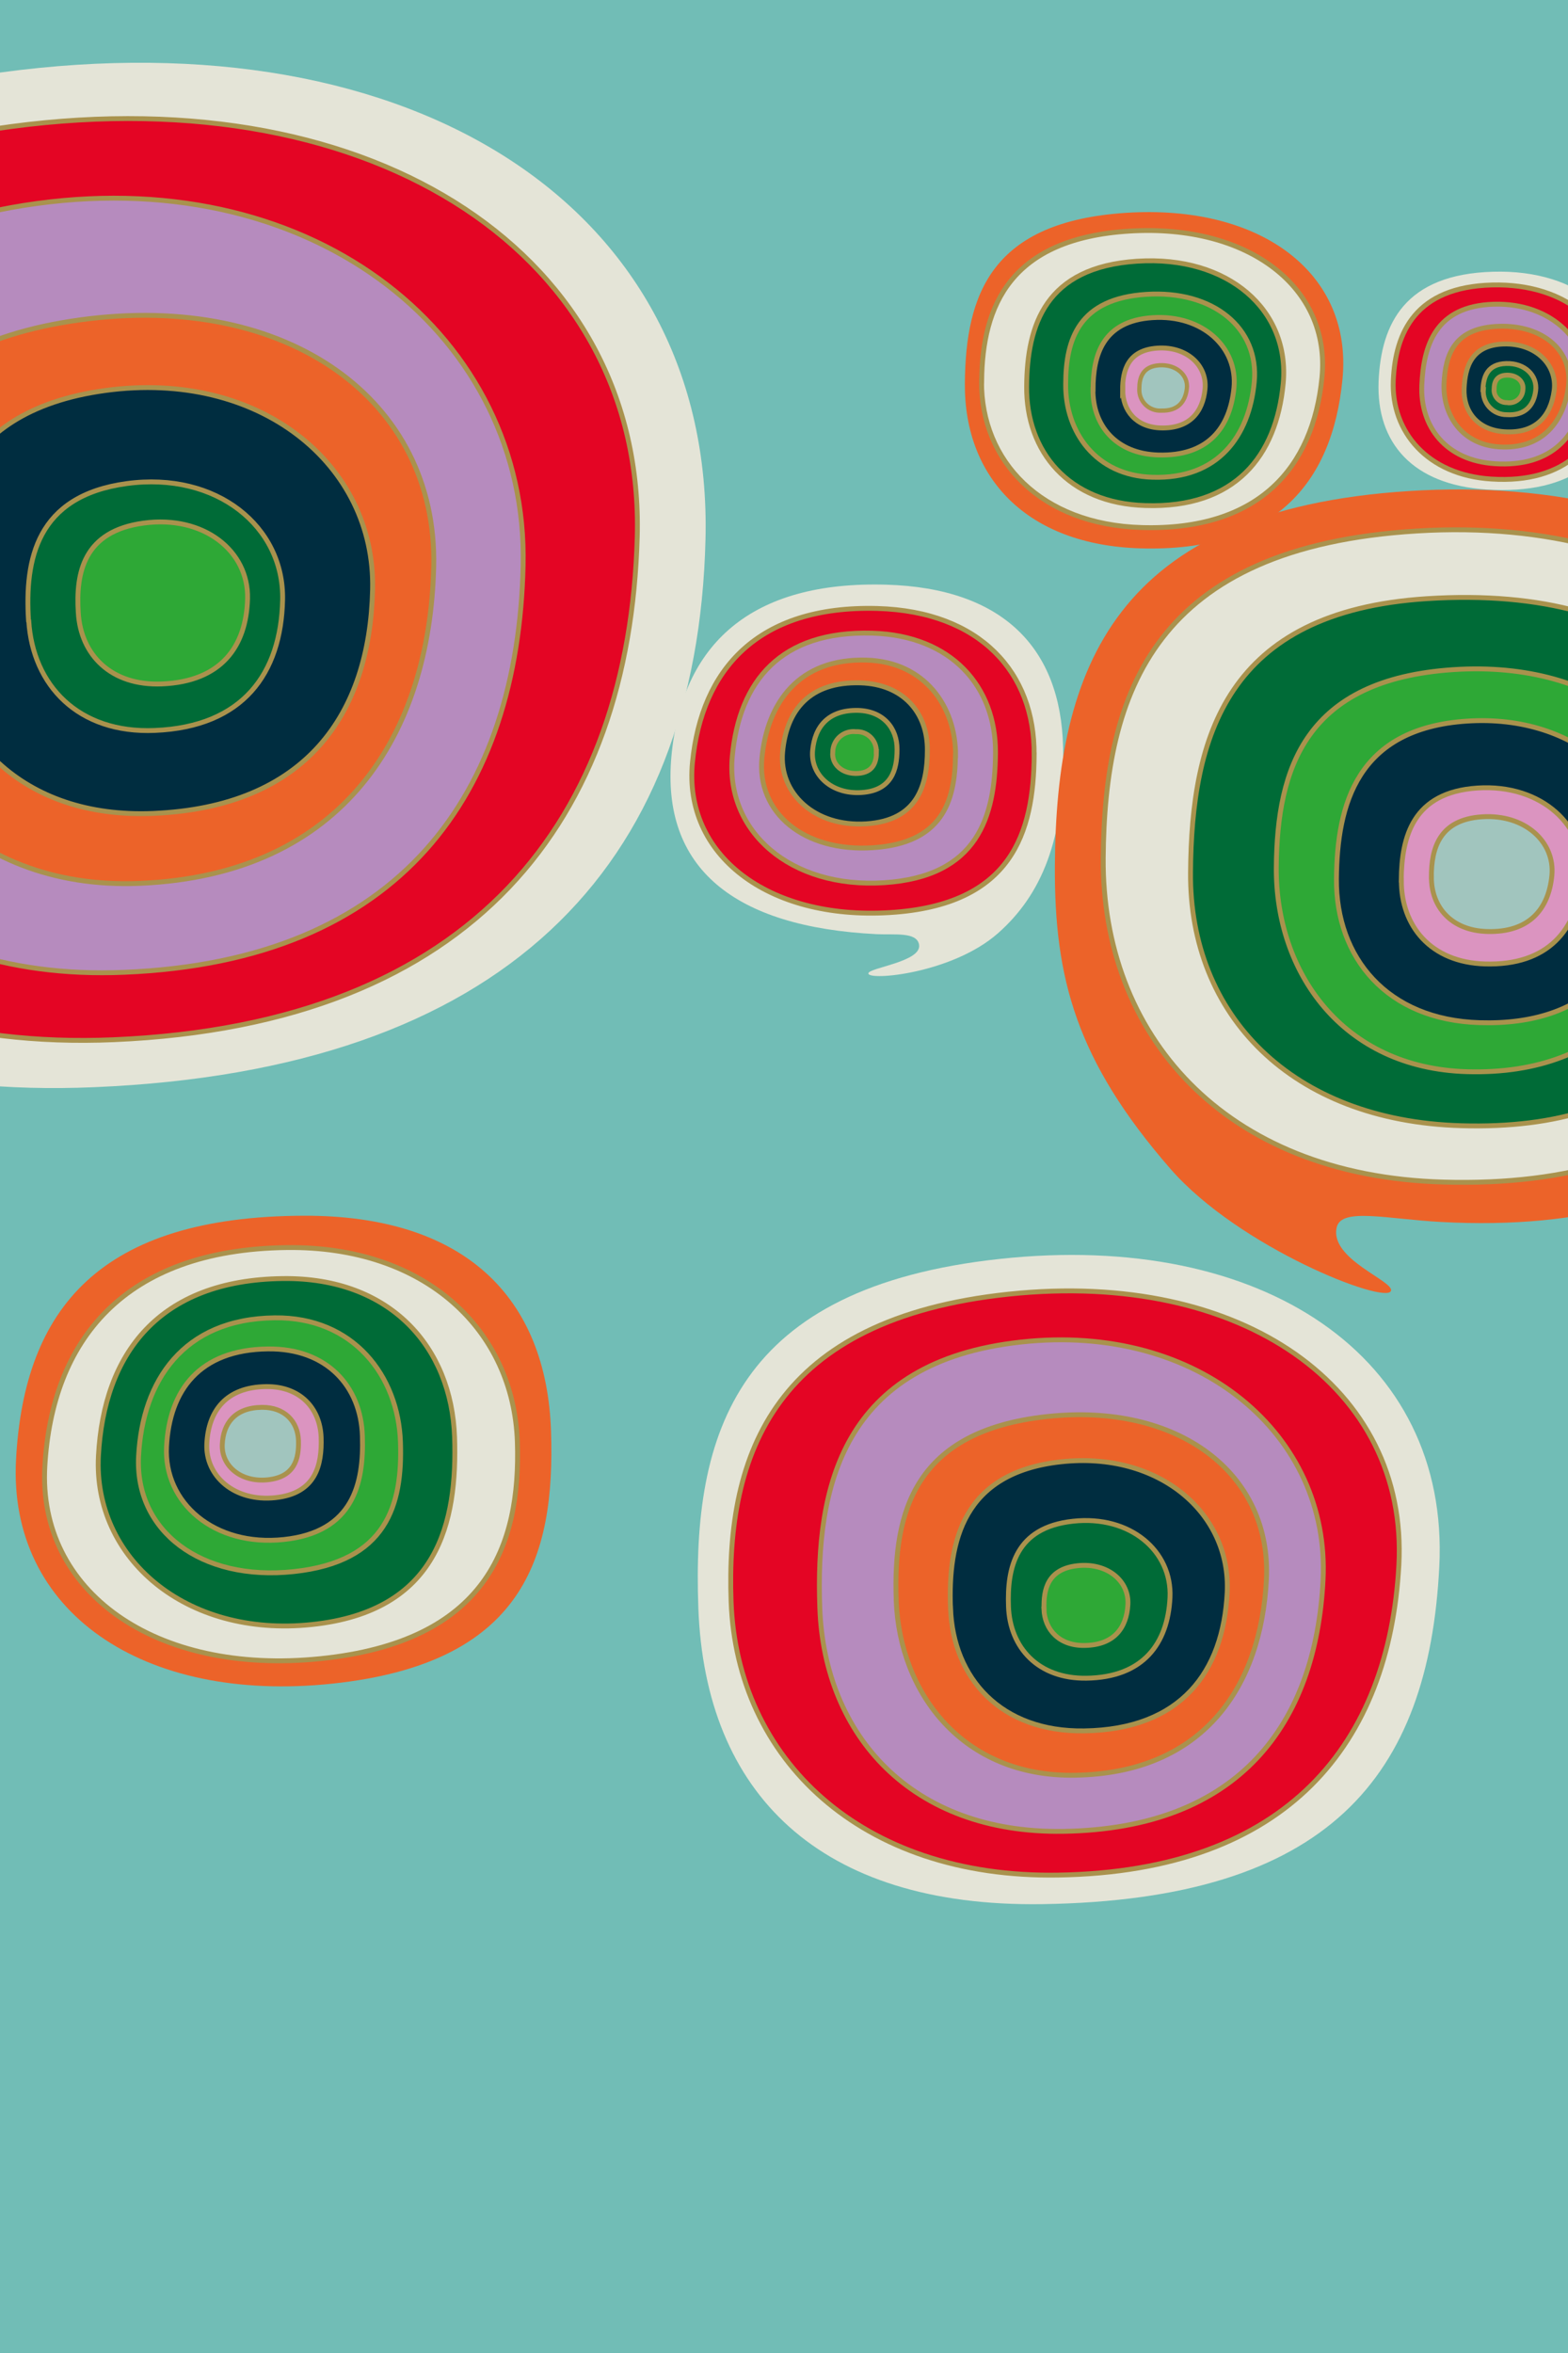 <svg width="200" height="300" viewBox="0 0 200 300" fill="none" xmlns="http://www.w3.org/2000/svg">
<g clip-path="url(#clip0_1901_34644)">
<rect width="200" height="300" fill="#71BDB6"/>
<path d="M89.074 204.982C88.251 182.537 93.988 164.131 127.545 160.506C161.102 156.882 184.933 172.997 183.584 199.734C182.235 226.471 169.5 242.238 132.934 242.772C104.484 243.187 89.941 228.636 89.074 205.019" fill="#E4E4D7"/>
<path d="M93.254 204.241C92.565 185.28 98.858 168.142 128.664 164.999C158.47 161.856 179.663 176.963 178.425 199.557C177.187 222.15 164.341 238.584 134.995 239.066C109.732 239.481 93.988 224.196 93.254 204.227" fill="#E40524"/>
<path d="M93.254 204.241C92.565 185.28 98.858 168.142 128.664 164.999C158.47 161.856 179.663 176.963 178.425 199.557C177.187 222.15 164.341 238.584 134.995 239.066C109.732 239.481 93.988 224.196 93.254 204.227V204.241Z" stroke="#A9924D" stroke-width="0.62"/>
<path d="M104.566 205.02C104.002 189.595 107.412 173.613 130.213 171.108C153.014 168.602 169.678 183.035 168.759 201.418C167.84 219.801 158.047 233.151 135.61 233.492C116.277 233.781 105.159 221.261 104.566 205.02" fill="#B68BBE"/>
<path d="M104.566 205.02C104.002 189.595 107.412 173.613 130.213 171.108C153.014 168.602 169.678 183.035 168.759 201.418C167.84 219.801 158.047 233.151 135.61 233.492C116.277 233.781 105.159 221.261 104.566 205.02V205.02Z" stroke="#A9924D" stroke-width="0.62" stroke-miterlimit="10"/>
<path d="M114.314 204.004C113.906 192.655 116.723 182.448 133.49 180.61C150.257 178.771 162.199 187.83 161.532 201.365C160.865 214.9 153.608 226.093 137.07 226.338C122.86 226.56 114.751 215.96 114.306 204.019" fill="#EC6329"/>
<path d="M114.314 204.004C113.906 192.655 116.723 182.448 133.49 180.61C150.257 178.771 162.199 187.83 161.532 201.365C160.865 214.9 153.608 226.093 137.07 226.338C122.86 226.56 114.751 215.96 114.306 204.019L114.314 204.004Z" stroke="#A9924D" stroke-width="0.62"/>
<path d="M121.236 205.027C120.925 196.539 122.8 187.755 135.32 186.377C147.84 184.998 157.024 192.937 156.528 203.04C156.031 213.144 150.657 220.497 138.293 220.682C127.663 220.845 121.548 213.959 121.244 205.027" fill="#002D40"/>
<path d="M121.236 205.027C120.925 196.539 122.8 187.755 135.32 186.377C147.84 184.998 157.024 192.937 156.528 203.04C156.031 213.144 150.657 220.497 138.293 220.682C127.663 220.845 121.548 213.959 121.244 205.027H121.236Z" stroke="#A9924D" stroke-width="0.62" stroke-miterlimit="10"/>
<path d="M128.634 204.833C128.449 199.882 129.538 194.752 136.854 193.952C144.171 193.151 149.515 197.777 149.234 203.677C148.952 209.577 145.801 213.854 138.589 213.966C132.392 214.055 128.819 210.044 128.634 204.833Z" fill="#006B37"/>
<path d="M128.634 204.833C128.449 199.882 129.538 194.752 136.854 193.952C144.171 193.151 149.515 197.777 149.234 203.677C148.952 209.577 145.801 213.854 138.589 213.966C132.392 214.055 128.819 210.044 128.634 204.833Z" stroke="#A9924D" stroke-width="0.62" stroke-miterlimit="10"/>
<path d="M133.17 205.152C133.074 202.639 133.645 200.03 137.448 199.622C141.25 199.215 144.022 201.564 143.867 204.559C143.711 207.554 142.088 209.748 138.337 209.792C135.113 209.844 133.259 207.798 133.148 205.152" fill="#2EA836"/>
<path d="M133.17 205.152C133.074 202.639 133.645 200.03 137.448 199.622C141.25 199.215 144.022 201.564 143.867 204.559C143.711 207.554 142.088 209.748 138.337 209.792C135.113 209.844 133.259 207.798 133.148 205.152H133.17Z" stroke="#A9924D" stroke-width="0.62" stroke-miterlimit="10"/>
<path d="M70.285 182.479C70.834 198.75 66.653 212.085 42.414 214.657C18.174 217.229 1.007 205.458 2.045 186.089C3.082 166.72 12.852 155.104 38.7 155C59.248 154.926 69.714 165.378 70.285 182.486" fill="#EC6329"/>
<path d="M65.986 183.798C66.438 197.215 61.938 209.327 40.842 211.477C19.746 213.627 4.795 202.901 5.721 186.919C6.648 170.937 15.743 159.337 36.528 159.062C54.378 158.825 65.496 169.677 65.986 183.798Z" fill="#E4E4D7"/>
<path d="M65.986 183.798C66.438 197.215 61.938 209.327 40.842 211.477C19.746 213.627 4.795 202.901 5.721 186.919C6.648 170.937 15.743 159.337 36.528 159.062C54.378 158.825 65.496 169.677 65.986 183.798Z" stroke="#A9924D" stroke-width="0.62"/>
<path d="M57.98 183.189C58.35 194.108 55.904 205.427 39.767 207.124C23.63 208.822 11.873 198.6 12.555 185.628C13.237 172.656 20.183 163.197 36.09 163.012C49.759 162.849 57.587 171.729 57.98 183.219" fill="#006B37"/>
<path d="M57.98 183.189C58.35 194.108 55.904 205.427 39.767 207.124C23.63 208.822 11.873 198.6 12.555 185.628C13.237 172.656 20.183 163.197 36.09 163.012C49.759 162.849 57.587 171.729 57.98 183.219V183.189Z" stroke="#A9924D" stroke-width="0.62" stroke-miterlimit="10"/>
<path d="M51.078 183.865C51.353 191.893 49.336 199.106 37.469 200.373C25.601 201.641 17.173 195.184 17.677 185.637C18.181 176.09 23.333 168.158 35.03 168.017C45.082 167.891 50.797 175.43 51.078 183.865" fill="#2EA836"/>
<path d="M51.078 183.865C51.353 191.893 49.336 199.106 37.469 200.373C25.601 201.641 17.173 195.184 17.677 185.637C18.181 176.09 23.333 168.158 35.03 168.017C45.082 167.891 50.797 175.43 51.078 183.865V183.865Z" stroke="#A9924D" stroke-width="0.62"/>
<path d="M46.223 183.125C46.416 189.129 45.074 195.341 36.202 196.282C27.329 197.224 20.865 191.597 21.243 184.422C21.621 177.247 25.431 172.087 34.178 171.984C41.702 171.895 46.038 176.78 46.223 183.103" fill="#002D40"/>
<path d="M46.223 183.125C46.416 189.129 45.074 195.341 36.202 196.282C27.329 197.224 20.865 191.597 21.243 184.422C21.621 177.247 25.431 172.087 34.178 171.984C41.702 171.895 46.038 176.78 46.223 183.103V183.125Z" stroke="#A9924D" stroke-width="0.62" stroke-miterlimit="10"/>
<path d="M40.961 183.272C41.072 186.771 40.294 190.403 35.112 190.951C29.931 191.5 26.166 188.216 26.38 184.043C26.595 179.869 28.834 176.853 33.934 176.786C38.322 176.734 40.835 179.588 40.961 183.272" fill="#DB94C0"/>
<path d="M40.961 183.272C41.072 186.771 40.294 190.403 35.112 190.951C29.931 191.5 26.166 188.216 26.38 184.043C26.595 179.869 28.834 176.853 33.934 176.786C38.322 176.734 40.835 179.588 40.961 183.272V183.272Z" stroke="#A9924D" stroke-width="0.62" stroke-miterlimit="10"/>
<path d="M38.07 183.657C38.144 185.94 37.618 188.305 34.163 188.668C30.709 189.031 28.233 186.889 28.352 184.169C28.471 181.448 29.99 179.477 33.392 179.432C36.313 179.395 37.988 181.256 38.07 183.657Z" fill="#A1C5BE"/>
<path d="M38.07 183.657C38.144 185.94 37.618 188.305 34.163 188.668C30.709 189.031 28.233 186.889 28.352 184.169C28.471 181.448 29.99 179.477 33.392 179.432C36.313 179.395 37.988 181.256 38.07 183.657Z" stroke="#A9924D" stroke-width="0.62" stroke-miterlimit="10"/>
<path d="M-58.678 80.981C-60.902 45.66 -52.652 16.418 0.066 9.242C52.785 2.067 90.989 26.514 89.989 68.684C88.988 110.854 64.119 136.428 12.008 138.614C-32.801 140.497 -56.321 118.148 -58.678 80.981" fill="#E4E4D7"/>
<path d="M-52.696 79.448C-54.586 49.605 -45.38 22.371 1.416 16.137C48.212 9.903 82.28 32.845 81.279 68.492C80.279 104.14 60.791 130.573 14.521 132.56C-25.255 134.272 -50.709 110.855 -52.696 79.448" fill="#E40524"/>
<path d="M-52.696 79.448C-54.586 49.605 -45.38 22.371 1.416 16.137C48.212 9.903 82.28 32.845 81.279 68.492C80.279 104.14 60.791 130.573 14.521 132.56C-25.255 134.272 -50.709 110.855 -52.696 79.448V79.448Z" stroke="#A9924D" stroke-width="0.62"/>
<path d="M-34.263 80.448C-35.804 56.171 -31.105 30.85 4.668 25.95C40.442 21.05 67.379 43.081 66.727 72.079C66.074 101.077 51.227 122.521 15.832 123.967C-14.612 125.242 -32.647 105.984 -34.263 80.418" fill="#B68BBE"/>
<path d="M-34.263 80.448C-35.804 56.171 -31.105 30.85 4.668 25.95C40.442 21.05 67.379 43.081 66.727 72.079C66.074 101.077 51.227 122.521 15.832 123.967C-14.612 125.242 -32.647 105.984 -34.263 80.418V80.448Z" stroke="#A9924D" stroke-width="0.62" stroke-miterlimit="10"/>
<path d="M-18.946 78.44C-20.073 60.576 -16.07 44.379 10.267 40.776C36.604 37.174 55.817 50.954 55.321 72.243C54.824 93.532 43.876 111.53 17.843 112.627C-4.536 113.561 -17.738 97.201 -18.946 78.41" fill="#EC6329"/>
<path d="M-18.946 78.44C-20.073 60.576 -16.07 44.379 10.267 40.776C36.604 37.174 55.817 50.954 55.321 72.243C54.824 93.532 43.876 111.53 17.843 112.627C-4.536 113.561 -17.738 97.201 -18.946 78.41V78.44Z" stroke="#A9924D" stroke-width="0.62"/>
<path d="M-8.005 79.766C-8.85 66.423 -6.263 52.48 13.425 49.79C33.113 47.099 47.886 59.211 47.523 75.156C47.16 91.1 39.006 102.893 19.533 103.709C2.803 104.406 -7.153 93.82 -8.012 79.766" fill="#002D40"/>
<path d="M-8.005 79.766C-8.85 66.423 -6.263 52.48 13.425 49.79C33.113 47.099 47.886 59.211 47.523 75.156C47.16 91.1 39.006 102.893 19.533 103.709C2.803 104.406 -7.153 93.82 -8.012 79.766H-8.005Z" stroke="#A9924D" stroke-width="0.62" stroke-miterlimit="10"/>
<path d="M3.639 79.143C3.143 71.353 4.648 63.228 16.145 61.657C27.642 60.085 36.248 67.157 36.047 76.482C35.847 85.807 31.059 92.664 19.74 93.131C9.977 93.538 4.173 87.364 3.669 79.165" fill="#006B37"/>
<path d="M3.639 79.143C3.143 71.353 4.648 63.228 16.145 61.657C27.642 60.085 36.248 67.157 36.047 76.482C35.847 85.807 31.059 92.664 19.74 93.131C9.977 93.538 4.173 87.364 3.669 79.165L3.639 79.143Z" stroke="#A9924D" stroke-width="0.62" stroke-miterlimit="10"/>
<path d="M9.984 78.098C9.658 73.02 10.666 67.72 18.331 66.69C25.995 65.659 31.733 70.255 31.577 76.326C31.421 82.397 28.249 86.882 20.673 87.201C14.165 87.475 10.295 83.494 9.984 78.105" fill="#2EA836"/>
<path d="M9.984 78.098C9.658 73.02 10.666 67.72 18.331 66.69C25.995 65.659 31.733 70.255 31.577 76.326C31.421 82.397 28.249 86.882 20.673 87.201C14.165 87.475 10.295 83.494 9.984 78.105V78.098Z" stroke="#A9924D" stroke-width="0.62" stroke-miterlimit="10"/>
<path d="M85.644 96.399C86.971 82.115 95.792 74.035 113.071 74.546C127.896 74.984 135.308 82.589 135.597 95.257C135.879 106.984 132.803 114.122 127.303 118.977C121.484 124.122 110.787 125.078 110.758 124.114C110.758 123.373 117.674 122.632 117.222 120.408C116.903 118.792 114.123 119.215 111.825 119.103C93.62 118.199 84.325 110.69 85.644 96.399Z" fill="#E4E4D7"/>
<path d="M131.912 96.234C131.838 106.145 129.095 115.403 113.477 116.352C97.859 117.301 87.162 108.94 88.326 97.183C89.49 85.427 96.554 77.169 111.891 77.577C125.078 77.948 131.994 85.812 131.905 96.234" fill="#E40524"/>
<path d="M131.912 96.234C131.838 106.145 129.095 115.403 113.477 116.352C97.859 117.301 87.162 108.94 88.326 97.183C89.49 85.427 96.554 77.169 111.891 77.577C125.078 77.948 131.994 85.812 131.905 96.234H131.912Z" stroke="#A9924D" stroke-width="0.62"/>
<path d="M126.978 96.019C126.911 104.077 124.754 111.764 112.775 112.542C100.797 113.32 92.509 105.982 93.406 96.412C94.303 86.843 99.551 80.394 111.263 80.727C121.352 81.024 127.045 87.532 126.978 96.019" fill="#B68BBE"/>
<path d="M126.978 96.019C126.911 104.077 124.754 111.764 112.775 112.542C100.797 113.32 92.509 105.982 93.406 96.412C94.303 86.843 99.551 80.394 111.263 80.727C121.352 81.024 127.045 87.532 126.978 96.019V96.019Z" stroke="#A9924D" stroke-width="0.62" stroke-miterlimit="10"/>
<path d="M121.87 96.325C121.818 102.255 120.113 107.511 111.329 108.081C102.545 108.652 96.504 103.634 97.186 96.621C97.868 89.609 101.885 83.901 110.528 84.161C117.941 84.376 121.929 90.091 121.884 96.325" fill="#EC6329"/>
<path d="M121.87 96.325C121.818 102.255 120.113 107.511 111.329 108.081C102.545 108.652 96.504 103.634 97.186 96.621C97.868 89.609 101.885 83.901 110.528 84.161C117.941 84.376 121.929 90.091 121.884 96.325H121.87Z" stroke="#A9924D" stroke-width="0.62"/>
<path d="M118.283 95.634C118.283 100.082 117.067 104.604 110.5 105.033C103.932 105.463 99.329 101.149 99.826 95.849C100.322 90.549 103.258 86.88 109.744 87.065C115.288 87.228 118.32 90.957 118.283 95.627" fill="#002D40"/>
<path d="M118.283 95.634C118.283 100.082 117.067 104.604 110.5 105.033C103.932 105.463 99.329 101.149 99.826 95.849C100.322 90.549 103.258 86.88 109.744 87.065C115.288 87.228 118.32 90.957 118.283 95.627V95.634Z" stroke="#A9924D" stroke-width="0.62" stroke-miterlimit="10"/>
<path d="M114.42 95.561C114.42 98.148 113.716 100.802 109.876 101.046C106.036 101.291 103.368 98.756 103.649 95.687C103.931 92.618 105.673 90.498 109.438 90.572C112.67 90.661 114.442 92.84 114.42 95.561Z" fill="#006B37"/>
<path d="M114.42 95.561C114.42 98.148 113.716 100.802 109.876 101.046C106.036 101.291 103.368 98.756 103.649 95.687C103.931 92.618 105.673 90.498 109.438 90.572C112.67 90.661 114.442 92.84 114.42 95.561Z" stroke="#A9924D" stroke-width="0.62" stroke-miterlimit="10"/>
<path d="M111.795 95.822C111.795 97.141 111.424 98.483 109.43 98.609C107.436 98.735 106.05 97.445 106.221 95.889C106.224 95.516 106.306 95.149 106.461 94.811C106.617 94.472 106.842 94.17 107.121 93.925C107.401 93.679 107.73 93.496 108.085 93.386C108.441 93.276 108.816 93.242 109.186 93.287C109.526 93.268 109.866 93.32 110.185 93.441C110.504 93.561 110.794 93.746 111.038 93.984C111.281 94.223 111.472 94.509 111.599 94.826C111.725 95.142 111.785 95.481 111.773 95.822" fill="#2EA836"/>
<path d="M111.795 95.822C111.795 97.141 111.424 98.483 109.43 98.609C107.436 98.735 106.05 97.445 106.221 95.889C106.224 95.516 106.306 95.149 106.461 94.811C106.617 94.472 106.842 94.17 107.121 93.925C107.401 93.679 107.73 93.496 108.085 93.386C108.441 93.276 108.816 93.242 109.186 93.287C109.526 93.268 109.866 93.32 110.185 93.441C110.504 93.561 110.794 93.746 111.038 93.984C111.281 94.223 111.472 94.509 111.599 94.826C111.725 95.142 111.785 95.481 111.773 95.822H111.795Z" stroke="#A9924D" stroke-width="0.62" stroke-miterlimit="10"/>
<path d="M134.551 110.381C134.7 85.282 142.068 65.008 179.724 62.607C217.38 60.205 243.168 79.381 240.337 109.158C237.505 138.934 220.73 157.792 183.801 155.798C176.9 155.42 171.133 153.952 170.51 156.443C169.487 160.535 177.923 163.344 177.411 164.597C176.714 166.324 158.079 159.097 149.295 149.03C137.279 135.228 134.47 124.747 134.551 110.381" fill="#EC6329"/>
<path d="M140.718 109.395C140.881 88.187 147.308 69.73 180.746 67.699C214.184 65.668 236.237 83.969 233.716 109.128C231.196 134.286 216.942 151.632 184.119 150.712C155.884 149.927 140.547 131.714 140.718 109.395Z" fill="#E4E4D7"/>
<path d="M140.718 109.395C140.881 88.187 147.308 69.73 180.746 67.699C214.184 65.668 236.237 83.969 233.716 109.128C231.196 134.286 216.942 151.632 184.119 150.712C155.884 149.927 140.547 131.714 140.718 109.395Z" stroke="#A9924D" stroke-width="0.62"/>
<path d="M151.852 111.234C151.985 93.977 156.411 77.973 181.999 76.328C211.746 74.415 225.629 89.915 223.717 110.389C221.805 130.862 211.479 144.264 186.35 143.523C164.757 142.893 151.711 129.439 151.852 111.234Z" fill="#006B37"/>
<path d="M151.852 111.234C151.985 93.977 156.411 77.973 181.999 76.328C211.746 74.415 225.629 89.915 223.717 110.389C221.805 130.862 211.479 144.264 186.35 143.523C164.757 142.893 151.711 129.439 151.852 111.234Z" stroke="#A9924D" stroke-width="0.62" stroke-miterlimit="10"/>
<path d="M162.793 110.581C162.89 97.883 166.537 86.631 185.35 85.378C204.163 84.126 217.046 94.896 215.63 109.958C214.214 125.021 205.549 137.178 187.092 136.636C171.214 136.169 162.689 123.931 162.793 110.581Z" fill="#2EA836"/>
<path d="M162.793 110.581C162.89 97.883 166.537 86.631 185.35 85.378C204.163 84.126 217.046 94.896 215.63 109.958C214.214 125.021 205.549 137.178 187.092 136.636C171.214 136.169 162.689 123.931 162.793 110.581Z" stroke="#A9924D" stroke-width="0.62"/>
<path d="M170.466 112.063C170.54 102.575 173.068 92.857 187.129 91.938C201.191 91.019 211.035 100.336 209.997 111.603C208.96 122.87 202.585 130.802 188.745 130.387C176.885 130.046 170.384 122.055 170.466 112.063Z" fill="#002D40"/>
<path d="M170.466 112.063C170.54 102.575 173.068 92.857 187.129 91.938C201.191 91.019 211.035 100.336 209.997 111.603C208.96 122.87 202.585 130.802 188.745 130.387C176.885 130.046 170.384 122.055 170.466 112.063Z" stroke="#A9924D" stroke-width="0.62" stroke-miterlimit="10"/>
<path d="M178.73 112.211C178.775 106.682 180.213 101.004 188.456 100.47C196.699 99.936 202.399 105.377 201.798 111.944C201.198 118.512 197.47 123.138 189.405 122.9C182.481 122.7 178.701 118.038 178.745 112.211" fill="#DB94C0"/>
<path d="M178.73 112.211C178.775 106.682 180.213 101.004 188.456 100.47C196.699 99.936 202.399 105.377 201.798 111.944C201.198 118.512 197.47 123.138 189.405 122.9C182.481 122.7 178.701 118.038 178.745 112.211H178.73Z" stroke="#A9924D" stroke-width="0.62" stroke-miterlimit="10"/>
<path d="M182.569 111.796C182.569 108.186 183.577 104.487 189.048 104.139C194.518 103.79 198.351 107.341 197.943 111.618C197.535 115.895 195.059 118.92 189.685 118.764C185.067 118.631 182.547 115.591 182.577 111.796" fill="#A1C5BE"/>
<path d="M182.569 111.796C182.569 108.186 183.577 104.487 189.048 104.139C194.518 103.79 198.351 107.341 197.943 111.618C197.535 115.895 195.059 118.92 189.685 118.764C185.067 118.631 182.547 115.591 182.577 111.796H182.569Z" stroke="#A9924D" stroke-width="0.62" stroke-miterlimit="10"/>
<path d="M123.069 48.898C123.158 37.468 126.494 28.239 143.639 27.135C160.784 26.03 172.548 34.785 171.236 48.342C169.924 61.9 162.297 70.402 145.463 69.913C130.986 69.49 122.98 60.921 123.069 48.898" fill="#EC6329"/>
<path d="M125.213 48.609C125.287 38.973 128.882 30.389 144.101 29.462C159.319 28.536 169.756 36.697 168.614 48.157C167.472 59.617 160.594 67.682 145.635 67.259C132.781 66.903 125.124 58.779 125.198 48.609" fill="#E4E4D7"/>
<path d="M125.213 48.609C125.287 38.973 128.882 30.389 144.101 29.462C159.319 28.536 169.756 36.697 168.614 48.157C167.472 59.617 160.594 67.682 145.635 67.259C132.781 66.903 125.124 58.779 125.198 48.609H125.213Z" stroke="#A9924D" stroke-width="0.62"/>
<path d="M130.948 49.261C131.008 41.404 133.372 34.058 145.032 33.302C156.692 32.546 164.542 39.558 163.675 48.868C162.808 58.179 157.515 64.828 146.085 64.457C136.248 64.168 130.882 57.556 130.948 49.283" fill="#006B37"/>
<path d="M135.929 48.987C135.929 43.206 137.634 38.084 146.195 37.528C154.757 36.972 160.628 41.849 159.983 48.706C159.338 55.562 155.402 61.122 146.989 60.847C139.761 60.64 135.87 55.066 135.929 48.987" fill="#2EA836"/>
<path d="M135.929 48.987C135.929 43.206 137.634 38.084 146.195 37.528C154.757 36.972 160.628 41.849 159.983 48.706C159.338 55.562 155.402 61.122 146.989 60.847C139.761 60.64 135.87 55.066 135.929 48.987V48.987Z" stroke="#A9924D" stroke-width="0.62"/>
<path d="M139.423 49.663C139.423 45.341 140.609 40.916 147.013 40.501C153.418 40.086 157.895 44.326 157.391 49.455C156.887 54.585 154.033 58.195 147.732 58.009C142.321 57.846 139.371 54.214 139.408 49.663" fill="#002D40"/>
<path d="M139.423 49.663C139.423 45.341 140.609 40.916 147.013 40.501C153.418 40.086 157.895 44.326 157.391 49.455C156.887 54.585 154.033 58.195 147.732 58.009C142.321 57.846 139.371 54.214 139.408 49.663H139.423Z" stroke="#A9924D" stroke-width="0.62" stroke-miterlimit="10"/>
<path d="M143.186 49.728C143.186 47.208 143.876 44.629 147.634 44.384C151.392 44.139 153.979 46.608 153.705 49.573C153.43 52.538 151.733 54.665 148.064 54.561C144.906 54.472 143.186 52.338 143.208 49.691" fill="#DB94C0"/>
<path d="M143.186 49.728C143.186 47.208 143.876 44.629 147.634 44.384C151.392 44.139 153.979 46.608 153.705 49.573C153.43 52.538 151.733 54.665 148.064 54.561C144.906 54.472 143.186 52.338 143.208 49.691L143.186 49.728Z" stroke="#A9924D" stroke-width="0.62" stroke-miterlimit="10"/>
<path d="M145.321 49.588C145.321 48.165 145.722 46.705 147.879 46.571C150.036 46.438 151.585 47.831 151.385 49.536C151.185 51.241 150.243 52.413 148.123 52.353C147.754 52.375 147.384 52.32 147.038 52.19C146.691 52.06 146.376 51.859 146.112 51.6C145.848 51.341 145.641 51.029 145.505 50.685C145.369 50.342 145.306 49.973 145.321 49.603" fill="#A1C5BE"/>
<path d="M145.321 49.588C145.321 48.165 145.722 46.705 147.879 46.571C150.036 46.438 151.585 47.831 151.385 49.536C151.185 51.241 150.243 52.413 148.123 52.353C147.754 52.375 147.384 52.32 147.038 52.19C146.691 52.06 146.376 51.859 146.112 51.6C145.848 51.341 145.641 51.029 145.505 50.685C145.369 50.342 145.306 49.973 145.321 49.603V49.588Z" stroke="#A9924D" stroke-width="0.54" stroke-miterlimit="10"/>
<path d="M130.948 49.261C131.008 41.404 133.372 34.058 145.032 33.302C156.692 32.546 164.542 39.558 163.675 48.868C162.808 58.179 157.515 64.828 146.085 64.457C136.248 64.168 130.882 57.556 130.948 49.283V49.261Z" stroke="#A9924D" stroke-width="0.62" stroke-miterlimit="10"/>
<path d="M175.84 48.632C176.158 41.22 179.227 34.971 190.413 34.645C201.598 34.319 208.618 40.716 207.477 49.514C206.335 58.313 200.568 63.109 189.62 62.412C180.206 61.812 175.536 56.482 175.84 48.632" fill="#E4E4D7"/>
<path d="M177.715 48.52C177.974 42.368 180.584 36.586 190.316 36.334C200.049 36.082 206.387 41.938 205.408 49.217C204.43 56.496 199.745 61.693 190.22 61.077C182.066 60.566 177.441 55.021 177.715 48.535" fill="#E40524"/>
<path d="M177.715 48.52C177.974 42.368 180.584 36.586 190.316 36.334C200.049 36.082 206.387 41.938 205.408 49.217C204.43 56.496 199.745 61.693 190.22 61.077C182.066 60.566 177.441 55.021 177.715 48.535V48.52Z" stroke="#A9924D" stroke-width="0.62"/>
<path d="M181.353 49.107C181.568 44.074 183.08 39.011 190.522 38.788C197.964 38.566 202.998 43.658 202.234 49.588C201.471 55.519 197.957 59.588 190.678 59.121C184.407 58.721 181.13 54.384 181.353 49.107Z" fill="#B68BBE"/>
<path d="M181.353 49.107C181.568 44.074 183.08 39.011 190.522 38.788C197.964 38.566 202.998 43.658 202.234 49.588C201.471 55.519 197.957 59.588 190.678 59.121C184.407 58.721 181.13 54.384 181.353 49.107Z" stroke="#A9924D" stroke-width="0.62" stroke-miterlimit="10"/>
<path d="M184.186 48.924C184.349 45.114 185.565 41.77 191.221 41.6C196.877 41.429 200.635 44.817 200.057 49.264C199.478 53.712 196.751 57.329 191.213 56.974C186.455 56.67 184.023 52.904 184.186 48.901" fill="#EC6329"/>
<path d="M184.186 48.924C184.349 45.114 185.565 41.77 191.221 41.6C196.877 41.429 200.635 44.817 200.057 49.264C199.478 53.712 196.751 57.329 191.213 56.974C186.455 56.67 184.023 52.904 184.186 48.901V48.924Z" stroke="#A9924D" stroke-width="0.62"/>
<path d="M186.751 49.538C186.869 46.78 187.699 43.986 191.799 43.86C195.898 43.733 198.655 46.543 198.233 49.79C197.81 53.036 195.913 55.305 191.88 55.045C188.433 54.823 186.632 52.436 186.751 49.538Z" fill="#002D40"/>
<path d="M186.751 49.538C186.869 46.78 187.699 43.986 191.799 43.86C195.898 43.733 198.655 46.543 198.233 49.79C197.81 53.036 195.913 55.305 191.88 55.045C188.433 54.823 186.632 52.436 186.751 49.538Z" stroke="#A9924D" stroke-width="0.62" stroke-miterlimit="10"/>
<path d="M189.152 49.662C189.219 48.053 189.701 46.422 192.117 46.348C194.534 46.274 196.12 47.912 195.876 49.817C195.631 51.722 194.504 53.027 192.169 52.871C191.758 52.873 191.352 52.789 190.975 52.625C190.598 52.461 190.26 52.22 189.981 51.918C189.702 51.616 189.489 51.26 189.356 50.871C189.222 50.483 189.17 50.071 189.204 49.662" fill="#006B37"/>
<path d="M189.152 49.662C189.219 48.053 189.701 46.422 192.117 46.348C194.534 46.274 196.12 47.912 195.876 49.817C195.631 51.722 194.504 53.027 192.169 52.871C191.758 52.873 191.352 52.789 190.975 52.625C190.598 52.461 190.26 52.22 189.981 51.918C189.702 51.616 189.489 51.26 189.356 50.871C189.222 50.483 189.17 50.071 189.204 49.662H189.152Z" stroke="#A9924D" stroke-width="0.62" stroke-miterlimit="10"/>
<path d="M190.576 49.603C190.576 48.743 190.872 47.868 192.184 47.831C193.496 47.794 194.408 48.669 194.245 49.692C194.235 49.939 194.172 50.182 194.061 50.403C193.949 50.624 193.791 50.819 193.598 50.974C193.405 51.13 193.181 51.242 192.941 51.303C192.701 51.364 192.45 51.374 192.206 51.33C191.982 51.336 191.759 51.294 191.551 51.209C191.344 51.123 191.157 50.994 191.003 50.831C190.848 50.668 190.73 50.475 190.655 50.263C190.58 50.052 190.55 49.827 190.568 49.603" fill="#2EA836"/>
<path d="M190.576 49.603C190.576 48.743 190.872 47.868 192.184 47.831C193.496 47.794 194.408 48.669 194.245 49.692C194.235 49.939 194.172 50.182 194.061 50.403C193.949 50.624 193.791 50.819 193.598 50.974C193.405 51.13 193.181 51.242 192.941 51.303C192.701 51.364 192.45 51.374 192.206 51.33C191.982 51.336 191.759 51.294 191.551 51.209C191.344 51.123 191.157 50.994 191.003 50.831C190.848 50.668 190.73 50.475 190.655 50.263C190.58 50.052 190.55 49.827 190.568 49.603H190.576Z" stroke="#A9924D" stroke-width="0.62" stroke-miterlimit="10"/>
</g>
<defs>
<clipPath id="clip0_1901_34644">
<rect width="200" height="300" fill="white"/>
</clipPath>
</defs>
</svg>
